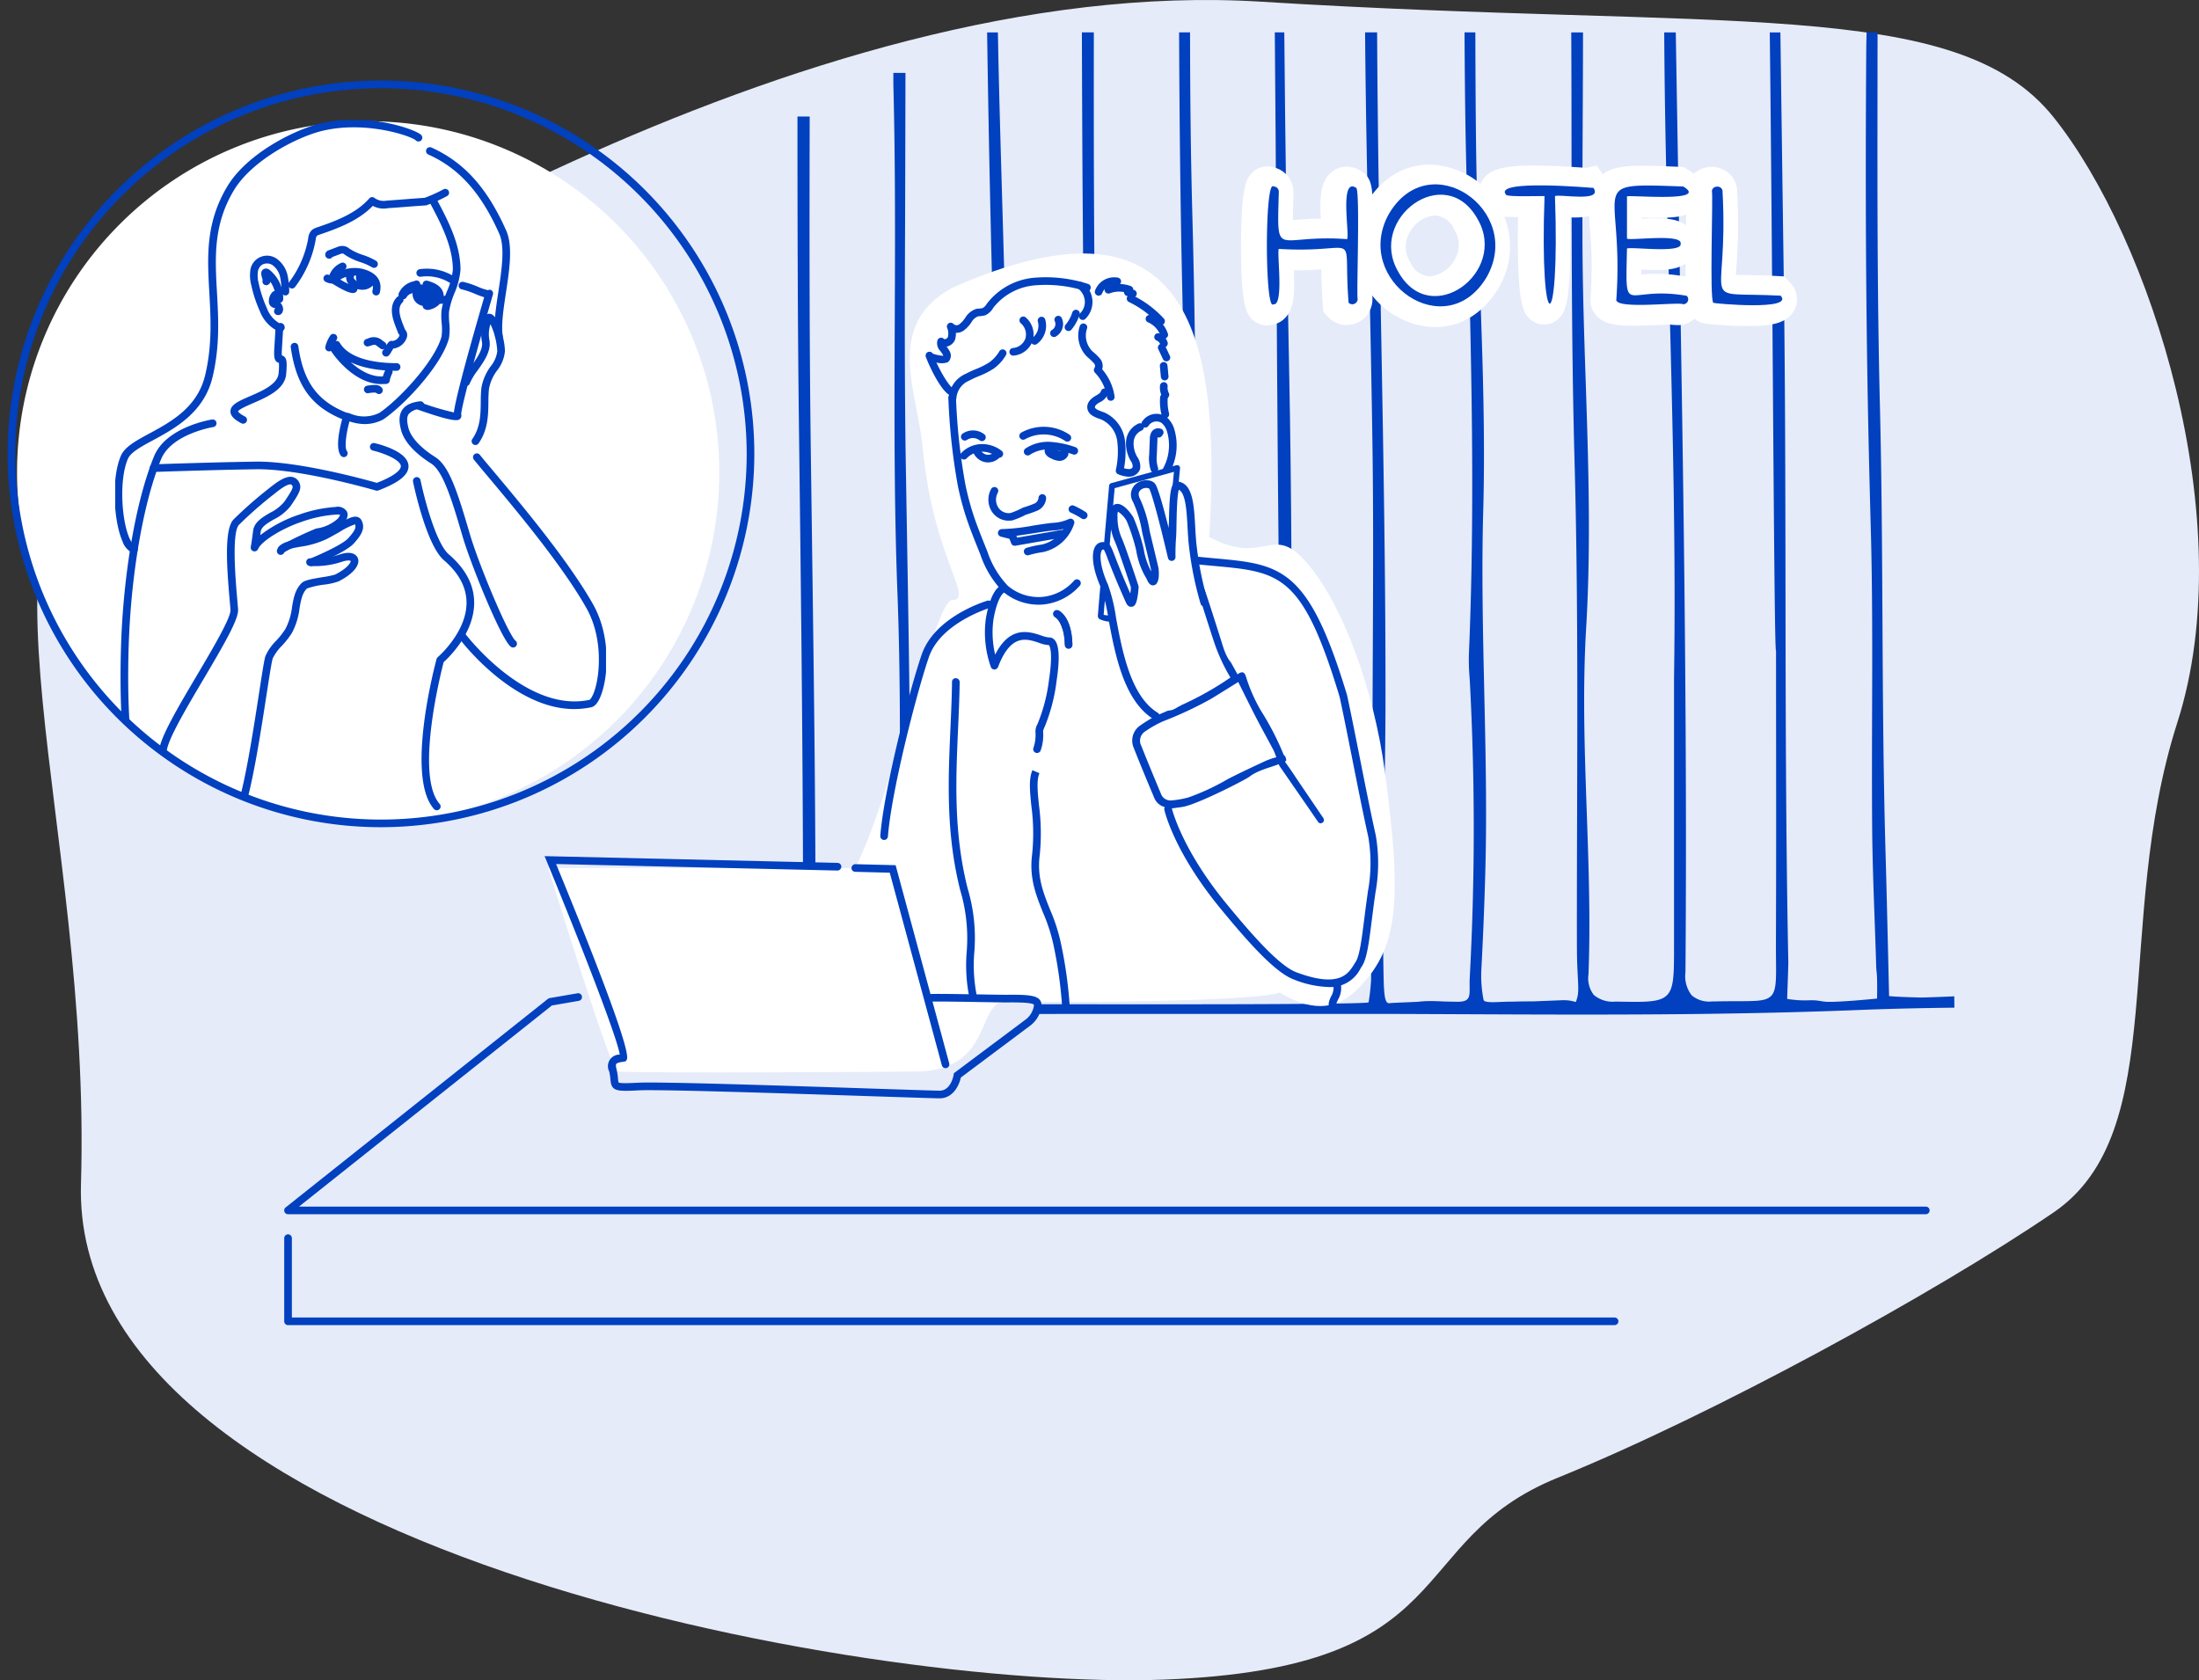 <svg id="icon1" xmlns="http://www.w3.org/2000/svg" xmlns:xlink="http://www.w3.org/1999/xlink" width="497.086" height="379.825" viewBox="0 0 497.086 379.825">
  <rect x="0" y="0" width="497.086" height="379.825" fill="#333333" stroke="none"/>
  <defs>
    <clipPath id="clip-path">
      <rect id="Rectangle_1162" data-name="Rectangle 1162" width="497.086" height="379.825" fill="none"/>
    </clipPath>
    <clipPath id="clip-path-2">
      <path id="Path_16198" data-name="Path 16198" d="M35.9,15.74A85.5,85.5,0,0,0,15.091,31.372V149.685a85.409,85.409,0,0,0,110.946,9.586V21.788a85.241,85.241,0,0,0-9.683-6.048Z" transform="translate(-15.091 -15.74)" fill="none"/>
    </clipPath>
  </defs>
  <g id="Group_10618" data-name="Group 10618">
    <g id="Group_10617" data-name="Group 10617" clip-path="url(#clip-path)">
      <path id="Path_16090" data-name="Path 16090" d="M460.633,26.454c21.92,27.373,42.632,91.24,28.02,136.86s-1.218,92.543-28.02,110.79-76.748,45.62-112.076,59.958-20.712,43.014-88.93,45.62S12.328,349.7,14.763,267.587s-28.018-151.2,7.31-173.356S176.787-6.133,281.553.385,438.7-.917,460.633,26.454" transform="translate(3.541 0)" fill="#e5ebf9"/>
      <path id="Path_16091" data-name="Path 16091" d="M158.334,155.916c.04-36.215.081-73.664-.918-110.5-.371-13.665-.5-27.455-.518-41.175h-2.473c.078,19.209.269,38.385.728,58.694.8,35.348.739,71.306.68,106.082-.024,14.055-.047,28.589-.014,42.881.01,4.488-.017,7.153-.715,8.778l1.493-.116c1.381-.107,2.762-.235,4.123-.4a11.918,11.918,0,0,1-2.306-7.128c-.123-19.041-.1-38.4-.079-57.12" transform="translate(112.113 3.08)" fill="#0140be"/>
      <path id="Path_16092" data-name="Path 16092" d="M170.849,163.825c-.045-27.459-.09-55.853-.661-83.785-.53-25.933-.863-50.889-1.086-75.8h-2.144c.143,15.991.247,31.777.345,48.558.2,32.949.409,67.026.9,100.536v14.41c0,15.574.01,31.672-.04,47.515.076-.048.155-.091.231-.142.782-.518,1.505.74.73,1.251-.3.2-.609.385-.92.564.017.331.033.671.04,1.011h.024c.894-.1,1.816-.209,2.746-.287.014-1.417.019-2.865.009-4.073-.136-16.589-.173-33.452-.19-49.761" transform="translate(121.212 3.08)" fill="#0140be"/>
      <path id="Path_16093" data-name="Path 16093" d="M144.786,77.9c-.406-24.509-.421-49.384-.394-73.657h-2.7c.083,29.306.25,59.112.791,88.544.357,19.433.59,39.565.711,61.551.029,5.188.092,10.465.154,15.569.188,15.695.383,31.922-.4,47.883-.009.2-.017.39-.024.583a8.18,8.18,0,0,1-.528,3.138q2.2-.184,4.4-.345a10.919,10.919,0,0,1-1.124-5.839c.148-46.8-.15-93.031-.884-137.428" transform="translate(102.871 3.08)" fill="#0140be"/>
      <path id="Path_16094" data-name="Path 16094" d="M132.993,210.7c.074-19.433.376-39.577.925-61.584.863-34.886-.173-70.352-1.165-104.649-.238-8.174-.485-16.627-.7-24.942-.136-5.221-.247-10.3-.335-15.279h-2.437c.378,25.79.937,51.72,1.85,82.584,1,33.969.173,68.522-.637,101.944l-.088,3.951c-.128,5.351.15,10.8.421,16.067.15,2.922.306,5.944.388,8.917a7.336,7.336,0,0,1-1.234,5.332c2.071-.059,4.154-.159,6.229-.29a11.94,11.94,0,0,1-3.169-8.181c-.05-1.294-.045-2.6-.04-3.859" transform="translate(93.857 3.08)" fill="#0140be"/>
      <path id="Path_16095" data-name="Path 16095" d="M335.481,222.414l-.471-.012c-4.7-.112-6.479-.3-6.479-.3s-.492-21.508-.7-28.86l-.126-4.5c-.482-17.295-.578-34.882-.673-51.892-.088-15.817-.173-32.171-.576-48.259-.609-24.6-.573-49.623-.539-73.823q0-5.23.012-10.529h-2.485c-.019.972-.04,1.938-.066,2.895-.369,50.4.268,82.158,1.013,108.975.392,14.112.345,28.479.3,42.358-.026,8.423-.053,17.131.017,25.693.057,6.788.305,13.691.547,20.367.129,3.592.264,7.3.368,10.958.012.414.06.863.112,1.332.173,1.622.081,5.836.081,5.836s-7.2.749-10.786.749c-1.9,0-2.265-.423-4.441-.359a24.144,24.144,0,0,1-5.1-.309s.278-7.657.266-8.242c-.563-28.274-.6-57.022-.64-84.824-.031-23.317-.066-47.427-.406-71.142-.255-18.026-.5-36.3-.746-54.272h-2.4c.292,24.9.509,52.362.69,77.594.248,33.462.447,60.065.69,62.114h.038v.173q0,9.794.012,19.587c.014,15.04.029,30.592-.036,45.886,0,1.6,0,3,.017,4.246.043,4.672.066,7.02-1.113,8.212s-3.367,1.174-7.777,1.187c-1.495,0-3.188.01-5.192.059h-.426a6.109,6.109,0,0,1-4.55-1.381,7.006,7.006,0,0,1-1.412-5.213c.451-58.166-.568-117.292-1.553-174.473-.2-12.467-.432-25.219-.637-37.991h-2.611c.036,6.1.1,12.344.212,18.865.23,13.665.592,27.557.942,40.994.737,28.229,1.5,57.417,1.062,86.14V210.7c0,6.386.009,9.583-1.6,11.2-1.257,1.257-3.481,1.5-7.146,1.5-1.16,0-2.46-.024-3.97-.052l-.483-.009a6.622,6.622,0,0,1-4.938-1.505,6.176,6.176,0,0,1-1.2-4.66c.466-12.189.031-24.575-.388-36.555-.48-13.668-.975-27.8-.14-41.738,1.117-18.608.5-37.546-.107-55.862-.345-10.3-.69-20.952-.725-31.429-.033-9.448.014-19.057.057-28.348.031-6.536.062-12.812.066-18.986h-2.656c.043,8.948.055,17.849.062,26.625.022,23.154.045,47.1.69,70.645.721,26.318.644,53.1.57,79-.028,9.269-.055,18.851-.047,28.277,0,1.134,0,2.178.014,3.14.035,6.051.623,8.725.024,10.651-.473,1.522.122.43-3.179.43l-6.775.273c-1.225,0-2.874,0-4.748.064h-.518c-2.351,0-5.59.43-5.912-.375a28.34,28.34,0,0,1-.518-6.647c.423-7.919.735-15.684.925-23.078.345-13.328.038-26.874-.257-39.974-.3-13.4-.613-27.254-.233-40.906.473-17.032-.147-34.382-.746-51.159-.369-10.356-.753-21.068-.873-31.6-.1-8.423-.143-16.9-.16-25.372h-2.446c.054,10.7.164,21.515.442,32.216l.211,7.984c.863,32.913,1.773,66.945.33,100.431a46.959,46.959,0,0,0,.148,5.05c.029.447.059.894.085,1.341a626.367,626.367,0,0,1-.04,66.708c-.173,3.706.7,5.4-2.729,5.4-.19,0-2.874-.05-3.074-.06-1.025-.05-2.03-.095-3.033-.095a23.285,23.285,0,0,0-2.71.143c-.668.079-5.975.23-6.529.333-1.286.242-1.339-2.416-1.438-8.062-.211-12.023,0-24.238.19-36.053.133-7.94.269-16.145.28-24.217.033-27.487-.471-55.425-.96-82.446-.407-22.531-.823-45.642-.932-68.678h-2.72c.128,16.822.5,34.347.891,52.508.29,13.558.59,27.576.784,41.453.211,15.125.14,30.505.071,45.38q-.034,6.853-.055,13.7c-.057,18.957-.183,38.231-.305,56.87l-.028,4.248a47.4,47.4,0,0,1-.566,5.107c-1.036.551-55.182.445-74.807.425a4.9,4.9,0,0,1-.4,2.2l75.183-.009q5.375,0,10.741.022l8.178.036c9.666.045,19.651.09,29.477.09,17.039,0,39.541-.117,62.481-1.036,7.344-.293,14.637-.447,21.563-.518,0-.863-.016-1.712-.022-2.568-3.279.143-6.878.287-7.8.264" transform="translate(98.497 3.074)" fill="#0140be"/>
      <path id="Path_16096" data-name="Path 16096" d="M120.525,210.752c.659-32.347.095-65.226-.449-97.02q-.137-8.034-.269-16.067c-.3-18.565-.224-37.454-.15-55.707.012-3,.045-16.04.079-32.409H117v2.643c.471,18.064.392,36.087.316,53.516-.088,20.179-.173,41.043.608,61.472.716,18.592.589,37.53.463,55.846-.057,8.5-.117,17.3-.091,25.944v.121a41.069,41.069,0,0,1-.411,8.285,51.186,51.186,0,0,1,5.085.863,11.208,11.208,0,0,1-2.446-7.48" transform="translate(84.945 6.933)" fill="#0140be"/>
      <path id="Path_16097" data-name="Path 16097" d="M107.72,110.415q-.135-9.807-.266-19.616c-.33-25.134-.309-50.641-.249-75.54h-2.762c0,22.94.04,46.307.326,69.366.545,43.825.994,83.324.953,122.938a39.6,39.6,0,0,1-.2,5.178c.331-.01.661-.028.992-.035q1.105-.023,2.214-.016a11.826,11.826,0,0,1-.221-2.515c.128-33.257-.345-67.067-.789-99.763" transform="translate(75.826 11.078)" fill="#0140be"/>
      <path id="Path_16098" data-name="Path 16098" d="M260.928,150.35c-2.416-18.192-9.521-38.291-18.166-47.81-7.432-8.183-9.148,1.381-21.542-5.254,2.951-47.536-5.577-79.588-58.106-56.33-15.451,8.5-7.872,23.208-6.64,36.336,2.3,24.533,11.77,34.244,6.64,34.244-3.887,0-13.309,43.348-21.9,60.583H71.8c1.453,4.574,14.153,45.824,15.663,45.984,4.293.456,65.467.086,68.153,0,17.02-.544,12.772-16.157,19.992-15.895,13.786.5,56.711,0,61.53-1.937,8.347,5.076,13.613,3.058,17.355-.549,9.749-9.4,10.284-20.325,6.435-49.364" transform="translate(52.127 24.104)" fill="#fff"/>
      <path id="Path_16099" data-name="Path 16099" d="M132.783,159.295a.858.858,0,0,1-.832-.639l-11.782-43.549-7.814-.2a.865.865,0,0,1-.841-.885.913.913,0,0,1,.884-.841l9.1.231,12.113,44.793a.859.859,0,0,1-.606,1.056.793.793,0,0,1-.226.031" transform="translate(80.96 82.171)" fill="#0140be"/>
      <path id="Path_16100" data-name="Path 16100" d="M160.627,166.877c-1.022,0-6.906-.2-15.052-.464-18.007-.594-48.162-1.586-52.94-1.339-5.116.262-6.2.226-6.429-2.449a10.911,10.911,0,0,0-.278-1.83,2.622,2.622,0,0,1,2.391-3.808c-.621-4.179-10.261-28.541-16.49-43.635l-.506-1.224,66.239,1.531a.863.863,0,0,1,.842.884.9.9,0,0,1-.884.842l-63.593-1.471c8.009,19.447,17.058,42.38,15.976,44.211l-.219.371-.518.112c-1.267.14-1.572.4-1.645.5-.173.247.019,1.011.081,1.263a12.726,12.726,0,0,1,.325,2.1,3.286,3.286,0,0,0,.121.808c.335.283,2.943.147,4.5.066,4.869-.247,33.885.706,53.087,1.339,7.824.259,14,.463,15,.463,2.548,0,3.131-3.452,3.155-3.6l.055-.345.28-.211L180.1,149.042a4.828,4.828,0,0,0,1.852-3.219.652.652,0,0,0-.04-.129c-.161-.211-1.174-.552-6.038-.494-.654.009-2.9-.029-5.566-.076-4.406-.074-11.071-.186-11.885-.09a.863.863,0,0,1-.2-1.714c.863-.1,5.78-.029,12.118.079,2.644.045,4.86.081,5.516.074,5.879-.078,7.745.254,7.817,2.434a6.578,6.578,0,0,1-2.527,4.508L165.42,162.177c-.388,1.805-1.781,4.7-4.793,4.7" transform="translate(51.78 81.405)" fill="#0140be"/>
      <path id="Path_16101" data-name="Path 16101" d="M168.42,57.75a4.871,4.871,0,0,1-4.232-2.51c-.5-.863-1.657-2.867-1.657-15.441s1.172-14.619,1.674-15.487a4.892,4.892,0,0,1,4.248-2.522,4.761,4.761,0,0,1,1.419.216,5.759,5.759,0,0,1,4.522,5.737c-.017.69-.035,1.313-.05,1.909-.043,1.583-.085,3.107-.083,4.28l.243-.021c1.49-.124,3.512-.3,6.065-.306-.242-4.634-.091-7.9,1.9-10.026a5.379,5.379,0,0,1,3.956-1.726,6.124,6.124,0,0,1,3.452,1.113c2.392,1.6,2.416,4.01,2.451,9.824.024,3.405-.038,7.594-.092,11.278-.04,2.693-.083,5.7-.059,6.873l.062.173v.8a5.812,5.812,0,0,1-5.825,5.737,5.667,5.667,0,0,1-4.12-1.748l-1.139-1.184-.128-1.638c-.276-3.531-.314-6.1-.345-7.981v-.047c-1.5.112-3.464.242-6.029.242h-.173c.221,5.661,0,8.689-1.956,10.731a5.218,5.218,0,0,1-2.9,1.564,4.731,4.731,0,0,1-1.186.15Z" transform="translate(117.998 15.82)" fill="#fff"/>
      <path id="Path_16102" data-name="Path 16102" d="M195.554,58.3a18.641,18.641,0,0,1-15.6-9.282,18.126,18.126,0,0,1-.095-18.375l.055-.1c3.39-5.794,8.535-8.986,14.488-8.986a18.642,18.642,0,0,1,15.608,9.276,18.106,18.106,0,0,1,.085,18.351l-.052.09c-3.39,5.82-8.537,9.025-14.5,9.025m.072-25.241a7.175,7.175,0,0,0-5.708,3.733,6.435,6.435,0,0,0,.036,6.754l.048.085a5.077,5.077,0,0,0,4.327,3.176,7.176,7.176,0,0,0,5.706-3.733,6.435,6.435,0,0,0-.036-6.754l-.047-.085a5.079,5.079,0,0,0-4.329-3.178" transform="translate(128.798 15.653)" fill="#fff"/>
      <path id="Path_16103" data-name="Path 16103" d="M208.444,57.623a4.75,4.75,0,0,1-3.452-1.474c-1.251-1.295-1.952-3.141-2.311-9.64-.2-3.576-.243-8.069-.142-13.176-1.208,0-2.163-.028-2.9-.074a5.935,5.935,0,0,1-5.012-2.477,5.179,5.179,0,0,1-.48-5.112c1.51-3.336,5.4-3.97,12.046-3.97,4.669,0,9.878.383,11.763.518l2.387-.545,1.762,2.589a5.581,5.581,0,0,1,.518,5.925c-1.714,3.24-5.746,3.24-7.265,3.24-.345,0-.68,0-1.018-.017.1,5.078.052,9.545-.145,13.1-.359,6.49-1.058,8.333-2.306,9.628a4.758,4.758,0,0,1-3.443,1.479" transform="translate(140.617 15.734)" fill="#fff"/>
      <path id="Path_16104" data-name="Path 16104" d="M218.342,57.867c-4.268,0-7.077-.419-8.775-2.565a5.093,5.093,0,0,1-1.07-3.813,102.231,102.231,0,0,0-.19-16.043c-.368-4.755-.632-8.192,1.869-10.893,2.427-2.622,6.1-2.839,9.971-2.839,2.035,0,4.488.088,7.594.2l1.743.062,1,.594c3.837,2.27,3.739,5.059,3.34,6.519-1.194,4.369-6.535,4.369-10.434,4.369-1.132,0-2.289-.026-3.354-.057v.266c1-.045,2.054-.083,3.077-.083,3.5,0,6.167.411,7.845,2.418A5.5,5.5,0,0,1,231,42.858c-1.85,2.244-5.043,2.416-7.891,2.416-1.053,0-2.135-.038-3.162-.083,0,.383-.01.749-.012,1.091.917-.083,2.007-.152,3.279-.152a38.184,38.184,0,0,1,6.547.587l1.42.245,1.025,1.015a5.7,5.7,0,0,1,1.25,6.234,5.634,5.634,0,0,1-5.218,3.518c-.123,0-.247,0-.373-.012l-1.189-.078-.047-.031c-.721.01-1.726.055-2.793.1-1.717.076-3.663.162-5.485.162" transform="translate(151.06 15.764)" fill="#fff"/>
      <path id="Path_16105" data-name="Path 16105" d="M234.75,57.834c-2.416,0-4.8-.138-6.386-.254-3.2-.235-4.417-.324-5.623-1.419-1.924-1.635-1.942-4.041-1.978-9.481-.024-3.4.038-7.574.091-11.257.04-2.722.085-5.763.06-6.93l-.036-.1-.021-.69a5.576,5.576,0,0,1,1.572-4.094,5.943,5.943,0,0,1,8.4-.022l.012.012a5.578,5.578,0,0,1,1.579,3.842,127.911,127.911,0,0,1-.173,17c-.041.608-.085,1.25-.116,1.823.69.022,1.474.035,2.218.045,1.8.028,4.039.062,6.859.211l1.85.1,1.263,1.355a5.373,5.373,0,0,1,1.194,5.915c-1.586,3.647-6.191,3.953-10.772,3.953" transform="translate(160.27 15.866)" fill="#fff"/>
      <path id="Path_16106" data-name="Path 16106" d="M186.118,24.785c.9.6.028,24.283.324,25.117a1.208,1.208,0,0,1-2.054.835c-1.369-17.45,3.326-11.007-15.783-12.168-.444.987,1.208,12.945-1.208,12.51-1.956,1.9-1.987-28.488.036-26.618a1.171,1.171,0,0,1,1.181,1.16v.019c-.4,15.867-.953,9.5,15.437,10.724.627-1.017-1.8-14.17,2.071-11.58" transform="translate(120.461 17.698)" fill="#0140be"/>
      <path id="Path_16107" data-name="Path 16107" d="M204.882,44.972c-9.188,15.777-30.493.891-22.205-14.108,9.188-15.707,30.5-.9,22.205,14.108m-2.111-12.945c-7.3-13.235-24.932-.159-17.985,11.827,7.3,13.235,24.93.159,17.985-11.827" transform="translate(131.261 17.531)" fill="#0140be"/>
      <path id="Path_16108" data-name="Path 16108" d="M217.113,24.838c2.284,3.354-7.7,1.35-8.689,1.864,1.144,32.48-3.509,32.378-2.358,0-.485-.057-8.556.242-8.689-.3-3.152-3.588,19.623-1.533,19.735-1.553" transform="translate(143.079 17.625)" fill="#0140be"/>
      <path id="Path_16109" data-name="Path 16109" d="M227.779,49.233a1.115,1.115,0,0,1-.818,1.9c-.906-.585-15.665,1.293-15.1-1.141,1.824-26.178-7.486-26.285,15.1-25.477,6.164,3.645-12.179,1.866-12.7,2.246v9.545c.982.485,12.545-1.208,12.13,1.139.433,2.27-11.219.635-12.13,1.1-.345,16.259-.747,8.219,13.518,10.684" transform="translate(153.518 17.641)" fill="#0140be"/>
      <path id="Path_16110" data-name="Path 16110" d="M239.782,49.1c3.21,3.452-15.068,1.762-15.21,1.617-.908-.668-.024-24.288-.324-25.156-.045-1.483,2.439-1.505,2.4,0,1.476,27.071-6.258,22.514,13.138,23.537" transform="translate(162.733 17.742)" fill="#0140be"/>
      <path id="Path_16111" data-name="Path 16111" d="M134.083,71.392a4.526,4.526,0,0,1-3.97-2.246,5.042,5.042,0,0,1-.052-4.91.863.863,0,1,1,1.514.83,3.3,3.3,0,0,0,.031,3.216,2.816,2.816,0,0,0,2.836,1.379,16.627,16.627,0,0,0,2.694-1.163.805.805,0,0,1,.164-.069,25.979,25.979,0,0,0,2.52-.891,1.547,1.547,0,0,0,.956-1.327.881.881,0,0,1,.915-.808.862.862,0,0,1,.808.917,3.279,3.279,0,0,1-2.025,2.815c-.844.349-1.717.659-2.6.923a17.5,17.5,0,0,1-3.064,1.282,5.31,5.31,0,0,1-.732.052" transform="translate(93.98 46.311)" fill="#0140be"/>
      <path id="Path_16112" data-name="Path 16112" d="M134.955,60.946a.863.863,0,0,1-.473-1.584,9.185,9.185,0,0,1,5.7-1.474,21.151,21.151,0,0,1,5.6,1.2.863.863,0,0,1-.587,1.624,19.436,19.436,0,0,0-5.138-1.1,7.449,7.449,0,0,0-4.62,1.2.851.851,0,0,1-.473.142" transform="translate(97.351 42.009)" fill="#0140be"/>
      <path id="Path_16113" data-name="Path 16113" d="M140.18,61.9a1.944,1.944,0,0,1-.2-.01,4.65,4.65,0,0,1-1.805-.6,2.508,2.508,0,0,1-1.146-.913A1.48,1.48,0,0,1,137,58.9a1.255,1.255,0,0,1,1.046-.649.877.877,0,0,1,.892.832c0,.026,0,.052,0,.076a.871.871,0,0,1,.254.112,2.128,2.128,0,0,0,1.847.214.862.862,0,0,1,1.079,1.163A2.12,2.12,0,0,1,140.18,61.9" transform="translate(99.327 42.284)" fill="#0140be"/>
      <path id="Path_16114" data-name="Path 16114" d="M126.609,61.653a.863.863,0,0,1-.627-1.457,6.481,6.481,0,0,1,4.46-2.028,7.133,7.133,0,0,1,4.7,1.529.862.862,0,0,1-1.072,1.351,5.331,5.331,0,0,0-3.559-1.156,4.764,4.764,0,0,0-3.279,1.491.856.856,0,0,1-.627.269" transform="translate(91.292 42.226)" fill="#0140be"/>
      <path id="Path_16115" data-name="Path 16115" d="M130.8,61.95a3.61,3.61,0,0,1-.637-.057,3.712,3.712,0,0,1-2.611-2,.863.863,0,1,1,1.552-.758,1.969,1.969,0,0,0,1.379,1.061,1.911,1.911,0,0,0,1.621-.476.863.863,0,1,1,1.17,1.269,3.668,3.668,0,0,1-2.473.961" transform="translate(92.54 42.58)" fill="#0140be"/>
      <path id="Path_16116" data-name="Path 16116" d="M144.364,59.255a.853.853,0,0,1-.478-.145,8.74,8.74,0,0,0-9.117-.385.863.863,0,0,1-.835-1.51,10.454,10.454,0,0,1,10.908.459.863.863,0,0,1-.478,1.581" transform="translate(96.913 40.582)" fill="#0140be"/>
      <path id="Path_16117" data-name="Path 16117" d="M130.594,58.79a.868.868,0,0,1-.528-.18,2.45,2.45,0,0,0-2.865-.093.862.862,0,0,1-.96-1.433,4.174,4.174,0,0,1,4.881.159.864.864,0,0,1-.528,1.547" transform="translate(91.373 40.928)" fill="#0140be"/>
      <path id="Path_16118" data-name="Path 16118" d="M145.53,39.361a.863.863,0,0,1-.306-1.671,7.692,7.692,0,0,1,5.33-.036.863.863,0,1,1-.587,1.622,5.931,5.931,0,0,0-4.132.029.86.86,0,0,1-.305.055" transform="translate(105.028 27.004)" fill="#0140be"/>
      <path id="Path_16119" data-name="Path 16119" d="M149.23,39.807a.929.929,0,0,1-.167-.016c-.4-.078-.815-.2-1.234-.323a.863.863,0,0,1,.49-1.655c.364.107.73.216,1.075.283a.863.863,0,0,1-.164,1.71" transform="translate(106.875 27.427)" fill="#0140be"/>
      <path id="Path_16120" data-name="Path 16120" d="M148.574,59.833a.864.864,0,0,1-.853-.74,10.206,10.206,0,0,0-2.732-5.616.862.862,0,0,1-.107-1.055A.854.854,0,0,0,144.8,51.4a13.27,13.27,0,0,0-1.512-1.453,6.728,6.728,0,0,1-1.728-6.983.863.863,0,1,1,1.635.552,4.977,4.977,0,0,0,1.241,5.145,14.423,14.423,0,0,1,1.662,1.6,2.577,2.577,0,0,1,.528,2.456,11.91,11.91,0,0,1,2.8,6.132.863.863,0,0,1-.732.977.752.752,0,0,1-.124.009" transform="translate(102.522 30.763)" fill="#0140be"/>
      <path id="Path_16121" data-name="Path 16121" d="M151.854,70.827h-.069a6.844,6.844,0,0,1-2.422-.564.861.861,0,0,1-.5-.977,19.288,19.288,0,0,0,.3-6.593,6.269,6.269,0,0,0-3.552-4.784l-.4-.145c-1.118-.4-2.651-.954-2.8-2.465-.079-.69.159-1.731,1.745-2.686.64-.371,1.225-.708,1.313-1.075a.863.863,0,0,1,1.678.407,3.651,3.651,0,0,1-2,2.09c-.706.423-1.049.8-1.018,1.08.045.438.948.763,1.672,1.024l.5.183a8.019,8.019,0,0,1,4.588,6.139,20.954,20.954,0,0,1-.181,6.454,5.159,5.159,0,0,0,1.146.186.866.866,0,0,0,.8-.447,2.055,2.055,0,0,0-.407-1.372,7.687,7.687,0,0,1-1.075-4.553,4.733,4.733,0,0,1,2.779-3.9.863.863,0,1,1,.7,1.576,3,3,0,0,0-1.764,2.466,5.93,5.93,0,0,0,.794,3.457,3.691,3.691,0,0,1,.668,2.677.8.8,0,0,1-.066.236,2.64,2.64,0,0,1-2.422,1.581" transform="translate(103.381 36.937)" fill="#0140be"/>
      <path id="Path_16122" data-name="Path 16122" d="M156.039,48.512a.862.862,0,0,1-.818-.585,5.187,5.187,0,0,0-2.857-3.1.863.863,0,0,1,.245-1.65,21.8,21.8,0,0,0-4.551-2.934.863.863,0,0,1,.749-1.555A23.433,23.433,0,0,1,155.963,44a.865.865,0,0,1,.11,1.017.874.874,0,0,1-.316.314,6.957,6.957,0,0,1,1.1,2.04.858.858,0,0,1-.818,1.137" transform="translate(107.135 28.026)" fill="#0140be"/>
      <path id="Path_16123" data-name="Path 16123" d="M153.347,46.812a.863.863,0,0,1-.827-.618,1.38,1.38,0,0,0-.8-.887.863.863,0,1,1,.658-1.595,3.1,3.1,0,0,1,1.8,1.992.861.861,0,0,1-.582,1.072.8.8,0,0,1-.245.036" transform="translate(109.761 31.688)" fill="#0140be"/>
      <path id="Path_16124" data-name="Path 16124" d="M153.572,49a.862.862,0,0,1-.78-.5l-1.06-2.254a.862.862,0,1,1,1.56-.735l1.06,2.254a.863.863,0,0,1-.412,1.15.874.874,0,0,1-.368.081" transform="translate(110.097 32.681)" fill="#0140be"/>
      <path id="Path_16125" data-name="Path 16125" d="M153,51.571a.864.864,0,0,1-.856-.763c-.048-.411-.085-.825-.119-1.239-.035-.4-.067-.794-.116-1.187a.863.863,0,0,1,1.716-.2c.048.407.085.822.119,1.236.033.4.069.8.114,1.187a.865.865,0,0,1-.758.958,1,1,0,0,1-.1.005" transform="translate(110.282 34.425)" fill="#0140be"/>
      <path id="Path_16126" data-name="Path 16126" d="M153.157,53.766a.86.86,0,0,1-.77-.473,4.4,4.4,0,0,1-.451-2.47.863.863,0,0,1,1.716.186,2.7,2.7,0,0,0,.274,1.5.863.863,0,0,1-.77,1.253" transform="translate(110.287 36.338)" fill="#0140be"/>
      <path id="Path_16127" data-name="Path 16127" d="M153.131,57.1a.862.862,0,0,1-.837-.656,12.924,12.924,0,0,1-.34-4.091.9.9,0,0,1,.927-.794.863.863,0,0,1,.8.925,11.163,11.163,0,0,0,.29,3.545.861.861,0,0,1-.628,1.044.883.883,0,0,1-.207.026" transform="translate(110.291 37.428)" fill="#0140be"/>
      <path id="Path_16128" data-name="Path 16128" d="M150.772,72.326a.863.863,0,0,1-.438-1.607,10.917,10.917,0,0,0,4.96-12.412,3.993,3.993,0,0,0-1.257-2.052,2.177,2.177,0,0,0-1.593-.287,2.128,2.128,0,0,0-1.355.923.863.863,0,1,1-1.443-.946A3.865,3.865,0,0,1,155,54.832c.033.021.136.093.166.119a5.665,5.665,0,0,1,1.793,2.908,12.634,12.634,0,0,1-5.749,14.348.86.86,0,0,1-.438.119" transform="translate(108.541 39.348)" fill="#0140be"/>
      <path id="Path_16129" data-name="Path 16129" d="M151.7,66.138a.864.864,0,0,1-.823-.6,8.573,8.573,0,0,1-.349-3.506l.14-3.447a3.372,3.372,0,0,1,.34-1.565,1.781,1.781,0,0,1,2.239-.791.862.862,0,0,1,.326,1.346c-.054.066-.119.157-.183.249a.866.866,0,0,1-.954.324,1.533,1.533,0,0,0-.041.438l-.145,3.571a7,7,0,0,0,.274,2.862.864.864,0,0,1-.564,1.082.843.843,0,0,1-.259.04" transform="translate(109.247 40.72)" fill="#0140be"/>
      <path id="Path_16130" data-name="Path 16130" d="M152.682,87.195a.872.872,0,0,1-.228-.031.861.861,0,0,1-.6-1.06c.875-3.21.033-6.585-.858-10.159-.915-3.657-1.859-7.441-.822-11.1a.864.864,0,0,1,1.662.469c-.913,3.221-.064,6.619.834,10.216.906,3.632,1.845,7.387.847,11.033a.862.862,0,0,1-.832.635" transform="translate(108.695 46.617)" fill="#050605"/>
      <path id="Path_16131" data-name="Path 16131" d="M155.228,79.016a.891.891,0,0,1-.211-.026,5.5,5.5,0,0,1-3.509-2.751.863.863,0,1,1,1.524-.809,3.762,3.762,0,0,0,2.406,1.887.863.863,0,0,1-.211,1.7" transform="translate(109.922 54.428)" fill="#050605"/>
      <path id="Path_16132" data-name="Path 16132" d="M182.767,116.411a1.254,1.254,0,0,1-.285-.354,62.561,62.561,0,0,0-5.045-9.776A36.972,36.972,0,0,1,174,98.514c-.333-1.129-.882-1.294-1.912-.544l-1.464-2.646A7.363,7.363,0,0,1,169.8,94.1a13.543,13.543,0,0,1-.894-2.107c-.081-.243-2.793-8.951-4.213-13.069a6.863,6.863,0,0,1-.941-3.1c-.494-.216-.979-.449-1.483-.64-.159-.06-.319-.112-.48-.157.09.288.173.576.273.863,1.5,4.679,2.945,9.377,4.488,14.044a40.738,40.738,0,0,0,3.934,8.759,71.508,71.508,0,0,1-11.091,6.243,1.458,1.458,0,0,1-.361.2l.054-.022c-.387.173-.73.411-1.1.606a3.389,3.389,0,0,1-1.643.445v.016c-.072.047-2.6,1.112-2.736,1.193a33.161,33.161,0,0,0-3.509,2.152,4.128,4.128,0,0,0-1.471,5.064c1.495,3.8,3.06,7.555,4.643,11.312a3.476,3.476,0,0,0,2.365,2.071,1.354,1.354,0,0,1,.754.431l.278-.043c1.015-.162,2.037-.264,3.05-.435,3.371-.566,14.238-6.172,15.066-6.819,1.883-1.476,4.914-2.126,6.9-2.934l.314.319c.257-.209.5-.43.739-.663l.107-.119c.076-.085.152-.171.226-.259.107-.126-.1-.832-.3-1.056m-4.075,1.024c-2.934,1.369-5.868,2.724-8.749,4.2a51.717,51.717,0,0,1-8.858,4.142,20.427,20.427,0,0,1-3.959.713,2.282,2.282,0,0,1-2.361-1.531c-1.495-3.588-2.989-7.177-4.425-10.789a2.5,2.5,0,0,1,.98-3.354,23.216,23.216,0,0,1,4.015-2.244,86.054,86.054,0,0,0,10.7-5.005c2.121-1.286,4.218-2.611,6.214-3.849,1.37,2.743,2.689,5.452,4.073,8.129,1.251,2.416,2.589,4.8,3.859,7.208.261.5.426,1.036.682,1.672a19.075,19.075,0,0,0-2.161.715" transform="translate(107.655 54.468)" fill="#0140be"/>
      <path id="Path_16133" data-name="Path 16133" d="M168.328,99.4a3.927,3.927,0,0,0-.656.2,3.141,3.141,0,0,0-.407.245c-.038.036-.076.074-.111.114l.2.29a1.207,1.207,0,0,1,.5.715l6.362,9.2c.787,1.141,1.564,2.29,2.356,3.43a.689.689,0,0,0,.939.266.6.6,0,0,0,.078-.05.711.711,0,0,0,.23-.979l-.031-.047a4.52,4.52,0,0,0-.266-.4c-2.2-3.257-4.425-6.5-6.611-9.774q-1.1-1.641-2.275-3.216h-.3" transform="translate(121.354 72.159)" fill="#0140be"/>
      <path id="Path_16134" data-name="Path 16134" d="M138.409,80.4s2.549,1.139,2.667,7.039" transform="translate(100.485 58.368)" fill="#4e4e4e"/>
      <path id="Path_16135" data-name="Path 16135" d="M140.37,87.782c-.1-5.157-2.156-6.265-2.178-6.277l.725-1.565c.312.14,3.055,1.543,3.179,7.808Z" transform="translate(100.327 58.036)" fill="#707070"/>
      <path id="Path_16136" data-name="Path 16136" d="M141.434,88.66a.864.864,0,0,1-.863-.846c-.1-5.157-2.156-6.267-2.178-6.277A.872.872,0,0,1,138,80.39a.851.851,0,0,1,1.118-.421c.312.14,3.055,1.545,3.179,7.81a.863.863,0,0,1-.846.88Z" transform="translate(100.127 58.004)" fill="#0140be"/>
      <path id="Path_16137" data-name="Path 16137" d="M189.593,170.213a22.932,22.932,0,0,1-7.864-1.716c-4.274-1.6-10.468-8.64-16.528-16.014-10.479-12.748-12.614-21.934-12.7-22.319a.863.863,0,0,1,1.685-.376c.021.09,2.159,9.2,12.351,21.6,5.62,6.844,11.894,14.034,15.8,15.493,9.709,3.632,11.73.359,13.066-1.809.117-.188.228-.368.337-.532.894-1.358,1.367-5.085,1.962-9.8.236-1.868.5-3.923.818-6.131a35.309,35.309,0,0,0,.079-12.351c-1.139-5.1-2.384-11.376-3.587-17.443-.987-4.973-1.962-9.89-2.872-14.129-8.406-27.832-13.447-28.293-28.415-29.661-1.388-.126-2.858-.261-4.417-.425a.863.863,0,0,1-.766-.949.848.848,0,0,1,.949-.768c1.55.164,3.01.3,4.391.425,14.97,1.367,21.168,1.935,29.927,30.947.929,4.317,1.907,9.243,2.894,14.224,1.2,6.058,2.444,12.322,3.588,17.446a37.048,37.048,0,0,1-.069,12.966c-.314,2.163-.575,4.208-.81,6.067-.673,5.323-1.118,8.841-2.233,10.535-.1.15-.2.314-.309.487a7.615,7.615,0,0,1-7.275,4.236" transform="translate(110.701 52.907)" fill="#0140be"/>
      <path id="Path_16138" data-name="Path 16138" d="M146.7,65.347l14.738-4.053-2.912,30.542a14.127,14.127,0,0,1-6.478,2.96c-4.533,1.036-7.895.494-7.895-.024S146.7,65.348,146.7,65.348" transform="translate(104.66 44.499)" fill="#fff"/>
      <path id="Path_16139" data-name="Path 16139" d="M147.418,96.3a6.267,6.267,0,0,1-3.295-.6.833.833,0,0,1-.34-.658c0-.52,2.125-24.649,2.549-29.48a.652.652,0,0,1,.473-.57l14.738-4.053a.649.649,0,0,1,.589.129.643.643,0,0,1,.228.558l-2.913,30.542a.632.632,0,0,1-.235.44,14.773,14.773,0,0,1-6.775,3.095,23.011,23.011,0,0,1-5.019.6m-2.32-1.54a16.161,16.161,0,0,0,7.084-.326,13.575,13.575,0,0,0,6-2.663l2.8-29.335-13.4,3.685c-.827,9.4-2.3,26.171-2.484,28.64" transform="translate(104.387 44.226)" fill="#0140be"/>
      <path id="Path_16140" data-name="Path 16140" d="M167.94,90.188a74.933,74.933,0,0,1-2.53-12.35c-.751-5.573.045-13.627-3.452-14.129-1.332-.192-1.036,9.148-1.248,11.785-.185,2.263-.129,4.408-.129,4.408s-3.452-14.9-4.441-16.052-5.093-.071-3.538,3.174a26.944,26.944,0,0,1,2.147,7.077c.107.6,1.923,7.981,2.006,8.506.145.923.029,4.488-1.036,1.89a17.114,17.114,0,0,1-2.3-6.233,43.7,43.7,0,0,0-2.22-6.876c-1.358-2.244-3.882-4.362-3.725-.59s.621,3.88,1.849,7.27,2.924,8.585,2.924,8.585-.345,5.1-1.2,3.2c-5.556-12.427-4.488-12.514-6.019-12.491-1.878.026-1.949,4.013.373,9.124s2.465,23.777,11.573,29.328" transform="translate(104.278 46.033)" fill="#fff"/>
      <path id="Path_16141" data-name="Path 16141" d="M157.33,117.046a.852.852,0,0,1-.449-.128c-6.778-4.13-8.766-14.821-10.22-22.628a38.141,38.141,0,0,0-1.691-7.078c-1.833-4.039-2.342-7.717-1.295-9.37a2,2,0,0,1,1.7-.973c1.476.033,1.7.506,2.674,3.05.625,1.628,1.631,4.251,3.538,8.582.059-.428.11-.9.145-1.374-.293-.9-1.774-5.392-2.862-8.4-.288-.792-.532-1.4-.74-1.924a13.229,13.229,0,0,1-1.16-5.6c-.067-1.653.356-2.63,1.258-2.9,1.857-.547,3.847,2.643,4.068,3.01a43.923,43.923,0,0,1,2.321,7.128A16.321,16.321,0,0,0,156.3,83.5a3.7,3.7,0,0,0-.036-.4c-.043-.268-.6-2.579-1.046-4.436-.559-2.328-.9-3.763-.956-4.053a26.038,26.038,0,0,0-2.08-6.866,3.11,3.11,0,0,1,.958-4.218c1.208-.791,3.114-.932,4.018.117.668.777,2,5.647,3.131,10.189.007-.352.014-.727.021-1.118.109-5.87.3-8.451,1.217-9.229a1.143,1.143,0,0,1,.92-.273c3.274.471,3.535,5.2,3.813,10.2.086,1.591.178,3.236.369,4.671a74.169,74.169,0,0,0,2.5,12.222.863.863,0,1,1-1.655.487,75.5,75.5,0,0,1-2.56-12.493c-.2-1.486-.3-3.167-.385-4.791-.2-3.63-.426-7.708-1.968-8.471-.411,1.288-.488,5.563-.53,7.714-.022,1.324-.045,2.479-.1,3.174-.178,2.189-.128,4.3-.128,4.317a.863.863,0,0,1-.754.879.875.875,0,0,1-.949-.661c-1.635-7.063-3.678-14.866-4.267-15.7a1.831,1.831,0,0,0-1.75.216c-.666.437-.78,1.122-.34,2.038a27.831,27.831,0,0,1,2.22,7.315c.043.242.514,2.2.932,3.935.637,2.651,1.027,4.282,1.074,4.57.005.035.463,3.381-.97,3.782-1.02.285-1.526-.961-1.717-1.431a17.462,17.462,0,0,1-2.358-6.424,42.951,42.951,0,0,0-2.164-6.68,5.852,5.852,0,0,0-1.975-2.094,3.26,3.26,0,0,0-.09,1.136,11.527,11.527,0,0,0,1.036,5.033c.214.535.466,1.163.761,1.98,1.219,3.362,2.917,8.558,2.934,8.609a.907.907,0,0,1,.04.326c-.285,4.2-1.025,4.329-1.519,4.417-.316.057-.911.012-1.329-.917-2.327-5.2-3.488-8.23-4.182-10.038a14.134,14.134,0,0,0-.837-1.983c.028.074-.266-.093-.463.212-.473.747-.511,3.507,1.408,7.731a38.592,38.592,0,0,1,1.816,7.475c1.393,7.489,3.3,17.743,9.419,21.473a.863.863,0,0,1-.447,1.6" transform="translate(103.918 45.668)" fill="#0140be"/>
      <path id="Path_16142" data-name="Path 16142" d="M175.294,135.313a.864.864,0,0,1-.551-.2c-1.241-1.029-.621-2.347-.167-3.31a3.631,3.631,0,0,0,.532-2.12.863.863,0,1,1,1.695-.324,5.051,5.051,0,0,1-.666,3.179c-.461.982-.447,1.117-.292,1.246a.863.863,0,0,1-.551,1.528" transform="translate(126.334 93.407)" fill="#0140be"/>
      <path id="Path_16143" data-name="Path 16143" d="M137.42,76.214a.863.863,0,0,1-.243-1.691,24.77,24.77,0,0,1,3.436-.744,7.552,7.552,0,0,0,2.779-1.253l-8.747,1.521a.855.855,0,0,1-.953-.542l-.39-1.017-1.954-.5a.864.864,0,0,1-.64-.96.876.876,0,0,1,.889-.739,46.427,46.427,0,0,0,7.1-.8c1.89-.3,3.673-.578,4.826-.639a9.98,9.98,0,0,0,3.231-.846.863.863,0,0,1,1.177,1.046,9.534,9.534,0,0,1-7.006,6.426,23.174,23.174,0,0,0-3.26.7.908.908,0,0,1-.242.035m-2.537-4.42.166.432,10.082-1.754a1.077,1.077,0,0,1,.235-.009c.045-.066.086-.133.126-.2a11.514,11.514,0,0,1-1.854.311c-1.093.057-2.831.331-4.674.621-1.384.217-2.794.44-4.08.6" transform="translate(94.888 49.318)" fill="#0140be"/>
      <path id="Path_16144" data-name="Path 16144" d="M143.365,69.3a.852.852,0,0,1-.469-.14,18.1,18.1,0,0,0-2.415-1.317.862.862,0,1,1,.7-1.574,19.409,19.409,0,0,1,2.649,1.445.863.863,0,0,1-.469,1.586" transform="translate(101.618 48.058)" fill="#0140be"/>
      <path id="Path_16145" data-name="Path 16145" d="M408.3,180.041H38.087a.864.864,0,0,1-.539-1.54l59.29-47.147a.86.86,0,0,1,.39-.174l6.271-1.08a.863.863,0,1,1,.293,1.7l-6.053,1.044L40.557,178.315H408.3a.863.863,0,0,1,0,1.726" transform="translate(27.025 94.443)" fill="#0140be"/>
      <path id="Path_16146" data-name="Path 16146" d="M337.95,182.187H38.088a.862.862,0,0,1-.863-.863v-18.8a.863.863,0,1,1,1.726,0v17.937h299a.863.863,0,0,1,0,1.726" transform="translate(27.025 117.366)" fill="#0140be"/>
      <path id="Path_16147" data-name="Path 16147" d="M144.593,99.25a12.459,12.459,0,0,1-8.138-3.031,22.264,22.264,0,0,1-5.036-8.352l-.513-1.274c-1-2.5-2.038-5.078-2.874-7.712-.6-1.905-1.136-3.934-1.626-6.2a138.482,138.482,0,0,1-2.2-20.206.867.867,0,0,1,.834-.892.835.835,0,0,1,.892.834A136.431,136.431,0,0,0,128.1,72.34c.475,2.189.994,4.167,1.579,6.02.816,2.572,1.842,5.123,2.831,7.589l.533,1.327a20.53,20.53,0,0,0,4.607,7.7,10.7,10.7,0,0,0,7.748,2.52,10.911,10.911,0,0,0,7.227-3.687.863.863,0,0,1,1.3,1.137,12.641,12.641,0,0,1-8.378,4.27c-.318.024-.633.036-.949.036" transform="translate(90.173 37.442)" fill="#0140be"/>
      <path id="Path_16148" data-name="Path 16148" d="M125.124,57.561c-.024,0-.045,0-.067,0a.863.863,0,0,1-.794-.929,6.343,6.343,0,0,1,3.818-5.352,24.668,24.668,0,0,1,2.311-1.074,17.189,17.189,0,0,0,2.993-1.5,8.132,8.132,0,0,0,2.3-2.511.863.863,0,1,1,1.486.877,9.879,9.879,0,0,1-2.8,3.052,18.774,18.774,0,0,1-3.307,1.672,23.633,23.633,0,0,0-2.223,1.032,4.672,4.672,0,0,0-2.858,3.939.86.86,0,0,1-.858.8" transform="translate(90.213 33.229)" fill="#0140be"/>
      <path id="Path_16149" data-name="Path 16149" d="M127.231,63.17a.862.862,0,0,1-.349-.074c-2.2-.97-4.871-6.826-5.515-8.551a.99.99,0,0,1-.1-.789.864.864,0,0,1,.82-.611h.005a.865.865,0,0,1,.746.428,9.054,9.054,0,0,0,2.372.5.443.443,0,0,0-.045-.166,5.557,5.557,0,0,0-.753-1.082,2.488,2.488,0,0,1-.52-2.2.864.864,0,0,1,1.465-.381.311.311,0,0,0,.283.055.883.883,0,0,0,.613-.447,3.284,3.284,0,0,0-.15-2.073.863.863,0,0,1,1.417-.93.993.993,0,0,0,1.27.133,5.5,5.5,0,0,0,1.439-1.59,4.62,4.62,0,0,1,2.434-1.926.9.9,0,0,1,.242-.043,7.66,7.66,0,0,0,1.217-.15,2.615,2.615,0,0,0,.963-1A15.111,15.111,0,0,1,145.8,36.419a31.161,31.161,0,0,1,12.155,1.4.863.863,0,0,1-.53,1.643,29.312,29.312,0,0,0-11.485-1.322,13.349,13.349,0,0,0-9.414,5.068,4.133,4.133,0,0,1-1.679,1.638.953.953,0,0,1-.224.085,9.349,9.349,0,0,1-1.509.207,2.885,2.885,0,0,0-1.412,1.156,7.2,7.2,0,0,1-1.914,2.1,2.83,2.83,0,0,1-1.712.476,4.954,4.954,0,0,1-.2,1.564,2.6,2.6,0,0,1-1.907,1.56,7.271,7.271,0,0,1,.716,1.093,1.979,1.979,0,0,1-.423,2.43,4.227,4.227,0,0,1-2.6.062c1.1,2.37,2.924,5.5,3.916,5.941a.863.863,0,0,1-.349,1.652" transform="translate(88.01 26.363)" fill="#0140be"/>
      <path id="Path_16150" data-name="Path 16150" d="M133.069,50.3A.863.863,0,0,1,133,48.576a3.282,3.282,0,0,0,2.827-2.2,3.352,3.352,0,0,0-1.06-3.405.863.863,0,0,1,1.127-1.308,5.1,5.1,0,0,1,1.579,5.228,5.02,5.02,0,0,1-4.329,3.4.534.534,0,0,1-.074,0" transform="translate(95.983 30.096)" fill="#0140be"/>
      <path id="Path_16151" data-name="Path 16151" d="M135.871,47.809a.863.863,0,0,1-.513-1.557,3.4,3.4,0,0,0,1.236-3.666.864.864,0,0,1,1.659-.483,5.126,5.126,0,0,1-1.869,5.537.857.857,0,0,1-.513.169" transform="translate(98.016 30.115)" fill="#0140be"/>
      <path id="Path_16152" data-name="Path 16152" d="M138.4,46.162a.862.862,0,0,1-.437-1.607,1.532,1.532,0,0,0,.616-1.976.865.865,0,0,1,1.569-.727,3.254,3.254,0,0,1-1.312,4.191.853.853,0,0,1-.437.119" transform="translate(99.854 30.022)" fill="#0140be"/>
      <path id="Path_16153" data-name="Path 16153" d="M140.3,45.362a.863.863,0,0,1-.663-1.415,8.262,8.262,0,0,0,1.522-2.765.863.863,0,1,1,1.641.532,9.958,9.958,0,0,1-1.838,3.338.859.859,0,0,1-.663.311" transform="translate(101.234 29.464)" fill="#0140be"/>
      <path id="Path_16154" data-name="Path 16154" d="M142.352,45.52a.863.863,0,0,1-.606-1.477,3.642,3.642,0,0,0,1.084-2.827,3.941,3.941,0,0,0-1.465-2.751.863.863,0,0,1,1.075-1.35,5.673,5.673,0,0,1,2.111,3.98,5.371,5.371,0,0,1-1.593,4.177.862.862,0,0,1-.606.249" transform="translate(102.395 26.808)" fill="#0140be"/>
      <path id="Path_16155" data-name="Path 16155" d="M144.246,40.47a.851.851,0,0,1-.3-.055.862.862,0,0,1-.5-1.112,4.6,4.6,0,0,1,5.178-2.9.864.864,0,0,1,.687,1.01.876.876,0,0,1-1.01.685,2.872,2.872,0,0,0-3.24,1.817.864.864,0,0,1-.808.559" transform="translate(104.096 26.365)" fill="#0140be"/>
      <path id="Path_16156" data-name="Path 16156" d="M129.82,161.966a.862.862,0,0,1-.842-.675,36.764,36.764,0,0,1-.668-10.573,37.8,37.8,0,0,0-1.457-13.956c-3.257-12.935-2.727-24.968-2.213-36.607.154-3.44.311-7,.359-10.47a.8.8,0,0,1,.875-.851.863.863,0,0,1,.851.875c-.048,3.5-.207,7.068-.361,10.522-.507,11.514-1.034,23.418,2.154,36.08a39.164,39.164,0,0,1,1.515,14.485,34.9,34.9,0,0,0,.628,10.12.863.863,0,0,1-.654,1.03.9.9,0,0,1-.188.021" transform="translate(90.209 64.488)" fill="#0140be"/>
      <path id="Path_16157" data-name="Path 16157" d="M140.772,114.567a.851.851,0,0,1-.281-.047.865.865,0,0,1-.533-1.1,8.826,8.826,0,0,0,.475-3.342,3.474,3.474,0,0,1,.461-2.088,38.16,38.16,0,0,0,2.591-10.006c.946-6.258.154-7.6-.029-7.81h-.01a7.614,7.614,0,0,1-2.263-.528c-2.82-.939-6.338-2.106-9.227,5.494a.943.943,0,0,1-.818.558.861.861,0,0,1-.8-.575,23.323,23.323,0,0,1-1.12-11.019c1.089-6.2,2.951-7.239,3.5-7.41a.863.863,0,0,1,.573,1.626c-.107.066-1.474.979-2.366,6.053a21.662,21.662,0,0,0,.385,7.953c3.381-6.659,7.729-5.214,10.423-4.318a7.657,7.657,0,0,0,1.657.438,1.509,1.509,0,0,1,1.186.4c1.21,1.07,1.414,4.142.62,9.391a39.825,39.825,0,0,1-2.7,10.415,4.179,4.179,0,0,0-.366,1.055.891.891,0,0,1,.031.188,10.546,10.546,0,0,1-.563,4.084.862.862,0,0,1-.816.582m2.9-24.423h0" transform="translate(93.648 55.654)" fill="#0140be"/>
      <path id="Path_16158" data-name="Path 16158" d="M116.159,132.774c-.022,0-.045,0-.067,0a.865.865,0,0,1-.8-.927c.785-10.339,6.624-33.1,9.365-41.011,2.962-8.545,14.348-12,14.833-12.146a.863.863,0,0,1,.49,1.655c-.112.031-11.024,3.354-13.692,11.055-2.715,7.841-8.5,30.367-9.274,40.578a.863.863,0,0,1-.86.8" transform="translate(83.703 57.101)" fill="#0140be"/>
      <path id="Path_16159" data-name="Path 16159" d="M142.153,154.151a96.641,96.641,0,0,0-1.828-13.24,38.838,38.838,0,0,0-2.5-7.9c-1.605-4.016-3.119-7.81-2.439-13.114a46.639,46.639,0,0,0-.178-10.979c-.34-3.378-.608-6.044.24-8.041l1.588.675c-.675,1.59-.413,4.186-.109,7.192a48.786,48.786,0,0,1,.171,11.373c-.625,4.86.811,8.452,2.33,12.255a40.364,40.364,0,0,1,2.587,8.217,98.513,98.513,0,0,1,1.855,13.451Z" transform="translate(97.928 73.234)" fill="#0140be"/>
      <path id="Path_16160" data-name="Path 16160" d="M81.6,15.879a79.37,79.37,0,1,1-79.37,79.37A79.37,79.37,0,0,1,81.6,15.879" transform="translate(1.622 11.528)" fill="#fff"/>
      <path id="Path_16161" data-name="Path 16161" d="M85.393,179.335a84.393,84.393,0,1,1,84.395-84.393,84.488,84.488,0,0,1-84.395,84.393m0-167.06a82.667,82.667,0,1,0,82.669,82.667A82.761,82.761,0,0,0,85.393,12.275" transform="translate(0.726 7.659)" fill="#0140be"/>
    </g>
  </g>
  <g id="Group_10620" data-name="Group 10620" transform="translate(26.047 27.167)">
    <g id="Group_10619" data-name="Group 10619" clip-path="url(#clip-path-2)">
      <path id="Path_16162" data-name="Path 16162" d="M39.566,50.631a1.28,1.28,0,0,1-.539-.119,8.206,8.206,0,0,1-4.044-4.465,29.4,29.4,0,0,1-1.935-5.837,8.418,8.418,0,0,1-.266-3.074,3.811,3.811,0,0,1,6.131-2.877,6.334,6.334,0,0,1,2.277,3.469,17.9,17.9,0,0,1,.418,3.873.864.864,0,0,1-.863.86h0a.862.862,0,0,1-.861-.865,16.125,16.125,0,0,0-.371-3.474,4.573,4.573,0,0,0-1.633-2.482,2.238,2.238,0,0,0-2.444-.095,2.29,2.29,0,0,0-.93,1.724,6.936,6.936,0,0,0,.217,2.525,28.4,28.4,0,0,0,1.855,5.594,6.539,6.539,0,0,0,2.762,3.331,1.047,1.047,0,0,1,.866.157,1.069,1.069,0,0,1,.326,1.141.989.989,0,0,1-.561.542,1.132,1.132,0,0,1-.4.072" transform="translate(-2.276 -2.841)" fill="#0140be"/>
      <path id="Path_16163" data-name="Path 16163" d="M38.32,42.932H38.3a.863.863,0,0,1-.847-.879,6.586,6.586,0,0,0-1.182-3.9.985.985,0,0,1-.136.34,1.023,1.023,0,0,1-.646.428.856.856,0,0,1-.992-.709.84.84,0,0,1,.043-.44c-.028-.107-.069-.233-.105-.362-.209-.725-.447-1.548.193-2.031a1.209,1.209,0,0,1,1.465.088,8.325,8.325,0,0,1,3.086,6.616.863.863,0,0,1-.863.847" transform="translate(-1.206 -1.627)" fill="#0140be"/>
      <path id="Path_16164" data-name="Path 16164" d="M54.8,76.989a11.552,11.552,0,0,1-3.739-.711,5.907,5.907,0,0,0-.728-.211,1.256,1.256,0,0,1-.311-.062c-7.253-2.9-10.713-7.662-11.942-16.428a.864.864,0,0,1,1.71-.24c1.122,8.012,4.241,12.372,10.75,15.016a5.907,5.907,0,0,1,1.06.287,7.832,7.832,0,0,0,6.54-.2c4.6-3.141,12.591-11.818,14.031-17.257a12.154,12.154,0,0,0,.024-3,17.261,17.261,0,0,1-.048-2.781,19.749,19.749,0,0,1,1.31-4.57,15.862,15.862,0,0,0,1.276-4.774c-.057-5.04-2.309-9.674-5.026-14.778a.863.863,0,0,1,1.524-.811C74.055,31.768,76.4,36.6,76.459,42.047a16.892,16.892,0,0,1-1.384,5.382,18.745,18.745,0,0,0-1.21,4.123,15.782,15.782,0,0,0,.052,2.5,13.649,13.649,0,0,1-.059,3.5c-1.609,6.084-9.988,15.065-14.835,18.368A8.981,8.981,0,0,1,54.8,76.989" transform="translate(1.594 -8.288)" fill="#0140be"/>
      <path id="Path_16165" data-name="Path 16165" d="M33.059,65a.851.851,0,0,1-.4-.1c-1.177-.614-2.522-1.481-2.477-2.741.054-1.49,1.869-2.277,4.382-3.367,2.8-1.213,6.283-2.725,6.5-5.168a14.136,14.136,0,0,0,.076-2.387,1.14,1.14,0,0,1-.632-.35c-.409-.438-.516-1.177-.418-2.822l.293-4.855a.839.839,0,0,1,.913-.81.863.863,0,0,1,.809.915l-.293,4.855a9.907,9.907,0,0,0-.012,1.4,1.161,1.161,0,0,1,.64.361c.409.454.576,1.174.342,3.84-.3,3.466-4.31,5.2-7.529,6.6-1.279.554-3.209,1.391-3.345,1.857.007,0,.138.4,1.55,1.137a.863.863,0,0,1-.4,1.628" transform="translate(-4.135 3.618)" fill="#0140be"/>
      <path id="Path_16166" data-name="Path 16166" d="M38.606,47.261a.862.862,0,0,1-.685-1.386,23.1,23.1,0,0,0,4.351-9.952,2.894,2.894,0,0,1,.772-1.823.921.921,0,0,1,.152-.133,4.072,4.072,0,0,1,1.07-.521c4.353-1.472,8.866-3.195,11.809-6.55a.865.865,0,0,1,1.165-.123,3.479,3.479,0,0,0,2.779.618c1.509-.1,2.91-.209,4.31-.319,1.421-.11,2.839-.221,4.246-.307a31.183,31.183,0,0,0,4.261-1.923.863.863,0,0,1,.827,1.515,32.974,32.974,0,0,1-4.619,2.075.885.885,0,0,1-.24.048c-1.439.086-2.891.2-4.341.312-1.41.11-2.82.221-4.22.306a5.042,5.042,0,0,1-3.371-.52c-3.205,3.314-7.712,5.033-12.07,6.509a2.327,2.327,0,0,0-.544.247,1.31,1.31,0,0,0-.274.763,24.845,24.845,0,0,1-4.693,10.824.857.857,0,0,1-.685.34" transform="translate(1.355 -9.208)" fill="#0140be"/>
      <path id="Path_16167" data-name="Path 16167" d="M72.278,62.887a.863.863,0,0,1-.853-.739c-.4-2.755.152-6.388.735-10.233.749-4.95,1.526-10.066.183-13.1C68.227,29.584,63.278,24.064,56.3,20.925a.864.864,0,0,1,.708-1.576c7.4,3.329,12.61,9.117,16.913,18.767,1.548,3.493.734,8.865-.054,14.057-.564,3.718-1.1,7.227-.734,9.728a.864.864,0,0,1-.732.979.739.739,0,0,1-.124.009" transform="translate(14.457 -13.175)" fill="#0140be"/>
      <path id="Path_16168" data-name="Path 16168" d="M50.956,52.446a.887.887,0,0,1-.095,0,.908.908,0,0,1-.754-.576.863.863,0,0,1,.331-1.024c.079-.124.178-.3.281-.48.518-.892.934-1.609,1.635-1.439a1.819,1.819,0,0,0,1.308-.718,1.044,1.044,0,0,0,.311-.683.807.807,0,0,1-.323-.418c-.091-.264-.214-.568-.345-.9-.747-1.887-2-5.042.071-7.166a.862.862,0,1,1,1.234,1.2c-1.291,1.324-.371,3.637.3,5.325.107.266.205.516.29.746a1.864,1.864,0,0,1,.366,2,3.681,3.681,0,0,1-3,2.328c-.114.176-.254.418-.35.585-.449.775-.708,1.219-1.258,1.219" transform="translate(10.29 0.987)" fill="#0140be"/>
      <path id="Path_16169" data-name="Path 16169" d="M54.791,54.406c-6.452,0-11.169-7.144-11.378-7.465a.958.958,0,0,1-.083-.162,1.328,1.328,0,0,1,.366-1.291c.04-.057.081-.11.116-.161a.863.863,0,0,1,1.588-.25c2.434,4.148,9.659,4.595,12.653,4.6h.216a.863.863,0,0,1-.052,1.726c-2.846,0-7.049-.318-10.349-1.952,1.98,1.812,4.764,3.581,7.853,3.171a.863.863,0,0,1,.23,1.71,8.846,8.846,0,0,1-1.16.078" transform="translate(5.365 5.249)" fill="#0140be"/>
      <path id="Path_16170" data-name="Path 16170" d="M51.1,52.474a1.1,1.1,0,0,1-.732-.318,6.459,6.459,0,0,0-1.724.136.863.863,0,0,1-.283-1.7c1.835-.3,2.722-.226,3.212.319a.849.849,0,0,1,.354.576.861.861,0,0,1-.723.982.681.681,0,0,1-.1.007" transform="translate(8.541 9.433)" fill="#0140be"/>
      <path id="Path_16171" data-name="Path 16171" d="M50.915,51.773a.893.893,0,0,1-.164-.016.862.862,0,0,1-.685-1.01,7.952,7.952,0,0,1,.711-2.083.863.863,0,1,1,1.54.78,6.217,6.217,0,0,0-.556,1.628.865.865,0,0,1-.846.7" transform="translate(10.289 7.819)" fill="#0140be"/>
      <path id="Path_16172" data-name="Path 16172" d="M53.7,41.3a.861.861,0,0,1-.839-1.06c.283-1.21.185-2.546-2.691-3.283a6.526,6.526,0,0,0-4.584.737,11.49,11.49,0,0,0,2.825,1.345.8.8,0,0,1,1.024.564.912.912,0,0,1-.616,1.1c-.29.095-1.172.387-5.266-2.227a.864.864,0,0,1-.095-1.384,8.255,8.255,0,0,1,7.1-1.814c4.089,1.046,4.415,3.49,3.977,5.356a.859.859,0,0,1-.839.666" transform="translate(5.283 -1.684)" fill="#0140be"/>
      <path id="Path_16173" data-name="Path 16173" d="M61.735,41.636a2.2,2.2,0,0,1-2.045-1.043l-.161-.214a3.706,3.706,0,0,0-4.458-1.063,1.789,1.789,0,0,0-1.139.837.862.862,0,1,1-1.512-.827A3.353,3.353,0,0,1,54.486,37.7a5.36,5.36,0,0,1,6.386,1.6c.074.09.143.183.209.273.245.331.343.469,1.748.221a.863.863,0,0,1,.3,1.7,8.179,8.179,0,0,1-1.395.145" transform="translate(11.932 -0.137)" fill="#0140be"/>
      <path id="Path_16174" data-name="Path 16174" d="M56.82,41.667a3.35,3.35,0,0,1-.7-.074,2.728,2.728,0,0,1-2.075-2.943.877.877,0,0,1,.946-.77.864.864,0,0,1,.77.948,1,1,0,0,0,.753,1.084,1.6,1.6,0,0,0,1.543-.545.864.864,0,0,1,1.319,1.117,3.355,3.355,0,0,1-2.553,1.184" transform="translate(13.177 0.332)" fill="#0140be"/>
      <path id="Path_16175" data-name="Path 16175" d="M49.024,39.865a3.331,3.331,0,0,1-.841-.107,3.473,3.473,0,0,1-2.223-1.11,2.39,2.39,0,0,1-.228-2.938.864.864,0,0,1,1.439.954.665.665,0,0,0,.06.818,1.757,1.757,0,0,0,1.165.561.989.989,0,0,1,.176.031,1.637,1.637,0,0,0,1.783-.62.863.863,0,1,1,1.4,1.006,3.366,3.366,0,0,1-2.736,1.4" transform="translate(6.864 -1.522)" fill="#0140be"/>
      <path id="Path_16176" data-name="Path 16176" d="M53.615,37.167a.856.856,0,0,1-.463-.135,13.2,13.2,0,0,0-2.617-1.156,14.3,14.3,0,0,1-3.193-1.46c-.083-.048-.2-.131-.326-.216-.178-.123-.4-.293-.507-.271a2.008,2.008,0,0,0-.414.074l-1.876.713a.886.886,0,0,1-.19.2.894.894,0,0,1-1.357-1.082,1.015,1.015,0,0,1,.621-.609l2.135-.809a2.192,2.192,0,0,1,.8-.183,2.362,2.362,0,0,1,1.769.551c.09.062.178.123.266.176a12.9,12.9,0,0,0,2.86,1.3,14.49,14.49,0,0,1,2.958,1.322.862.862,0,0,1-.463,1.591" transform="translate(4.883 -3.788)" fill="#0140be"/>
      <path id="Path_16177" data-name="Path 16177" d="M62.858,38.726a.859.859,0,0,1-.48-.145,9.807,9.807,0,0,0-6.847-1.572.863.863,0,1,1-.24-1.709,11.588,11.588,0,0,1,8.047,1.845.864.864,0,0,1-.48,1.581" transform="translate(13.554 -1.62)" fill="#0140be"/>
      <path id="Path_16178" data-name="Path 16178" d="M78,108.219a.857.857,0,0,1-.552-.2C75.2,106.148,68.4,89.323,66.56,83.051c-2.211-7.541-4.3-14.664-7.082-16.418-2.656-1.683-6-4.374-6.825-7.65-.35-1.388-.63-3.153.323-4.527.737-1.06,2.04-1.679,3.984-1.893a.863.863,0,1,1,.188,1.716A3.736,3.736,0,0,0,54.4,55.44c-.435.625-.454,1.588-.067,3.121.537,2.125,2.694,4.474,6.072,6.614,3.171,2,5.036,7.912,7.815,17.391,2.023,6.894,8.646,22.719,10.337,24.128A.862.862,0,0,1,78,108.219" transform="translate(11.942 10.989)" fill="#0140be"/>
      <path id="Path_16179" data-name="Path 16179" d="M63.652,68.184c-1.041,0-3.324-.5-8.763-2.428a.864.864,0,0,1,.58-1.628,62.066,62.066,0,0,0,7.7,2.311c.23-1.9,1.5-7.644,6.847-26.045a19.535,19.535,0,0,1-1.978-.728,18.984,18.984,0,0,0-3.067-1.046.863.863,0,1,1,.33-1.693,19.758,19.758,0,0,1,3.383,1.139,12.426,12.426,0,0,0,2.187.739.744.744,0,0,1,.885.095.879.879,0,0,1,.217.949c-2.789,9.565-7.165,25.25-7.154,27.026a.993.993,0,0,1-.216.97c-.143.155-.316.34-.953.34" transform="translate(13.386 -0.371)" fill="#0140be"/>
      <path id="Path_16180" data-name="Path 16180" d="M63.515,70.771a.863.863,0,0,1-.708-1.357c1.843-2.651,1.878-5.591,1.909-8.433a30.212,30.212,0,0,1,.14-3.128,11.486,11.486,0,0,1,2.121-4.9,6.817,6.817,0,0,0,1.471-3.359,16.442,16.442,0,0,0-1.54-6.146,7.285,7.285,0,0,0-.228,3.673c.411,2.411-1.219,4.721-2.658,6.757a13.976,13.976,0,0,0-1.79,2.974.863.863,0,1,1-1.631-.566,14.871,14.871,0,0,1,2.011-3.4c1.307-1.85,2.66-3.763,2.372-5.449a9,9,0,0,1,.856-5.88.868.868,0,0,1,.744-.464,1.488,1.488,0,0,1,1.084.483c1.295,1.265,2.51,5.594,2.506,8.024a8.2,8.2,0,0,1-1.745,4.293,9.954,9.954,0,0,0-1.857,4.167A29.1,29.1,0,0,0,66.442,61c-.033,2.958-.072,6.312-2.22,9.4a.861.861,0,0,1-.708.369" transform="translate(17.915 2.662)" fill="#0140be"/>
      <path id="Path_16181" data-name="Path 16181" d="M86.159,117.181c-13.718,0-25.322-15.075-25.854-15.774a.863.863,0,0,1,1.376-1.043c.135.178,13.673,17.781,27.935,14.726.11-.047.583-.514,1.08-1.937,1.3-3.718,1.971-12.092-1.757-18.739-5.423-9.674-16.292-22.636-22.131-29.6-1.414-1.686-2.572-3.067-3.345-4.032a.862.862,0,1,1,1.345-1.08c.77.958,1.919,2.328,3.323,4,5.875,7.008,16.811,20.051,22.315,29.865,4.17,7.436,3.369,16.972,1.514,21.074-.576,1.274-1.225,1.973-1.983,2.135a18.243,18.243,0,0,1-3.818.4" transform="translate(17.607 15.942)" fill="#0140be"/>
      <path id="Path_16182" data-name="Path 16182" d="M45.576,63.788a.862.862,0,0,1-.694-.35c-1.414-1.911.054-7.289.361-8.349a.864.864,0,0,1,1.659.483c-.773,2.655-1.232,6.025-.632,6.84a.863.863,0,0,1-.694,1.376" transform="translate(6.099 12.376)" fill="#0140be"/>
      <path id="Path_16183" data-name="Path 16183" d="M70.985,68.8a.888.888,0,0,1-.242-.035c-.171-.05-17.182-5.007-27.212-4.814-10.13.155-22.894.606-23.021.609a.863.863,0,1,1-.06-1.724c.128-.005,12.907-.456,23.054-.611,9.679-.152,25.1,4.134,27.443,4.8,5.131-1.99,5.452-3.405,5.427-3.8-.095-1.4-3.828-2.913-6.322-3.5a.863.863,0,1,1,.392-1.681c1.239.29,7.439,1.892,7.651,5.062.136,2.026-2.026,3.814-6.8,5.627a.858.858,0,0,1-.307.057" transform="translate(-11.806 14.962)" fill="#0140be"/>
      <path id="Path_16184" data-name="Path 16184" d="M59.472,137.8a.859.859,0,0,1-.647-.292c-6.49-7.351.3-32.811.594-33.89a.868.868,0,0,1,.274-.435c.066-.054,6.481-5.565,6.5-12.263.01-3.476-1.71-6.723-5.116-9.647-4-3.424-6.857-17.165-6.978-17.748a.863.863,0,1,1,1.691-.347c.784,3.813,3.464,14.26,6.409,16.787,3.811,3.269,5.736,6.961,5.72,10.97-.028,6.856-5.706,12.308-6.9,13.383-.692,2.665-6.466,25.745-.9,32.047a.863.863,0,0,1-.647,1.434" transform="translate(13.219 18.197)" fill="#0140be"/>
      <path id="Path_16185" data-name="Path 16185" d="M26.341,152.118a3.837,3.837,0,0,1-2.047-.639c-4.614-2.917-9.248-16.25-8.407-44.926.487-16.592,3.343-33.17,7.462-43.266,2.708-6.636,12.71-8.274,13.135-8.342a.872.872,0,0,1,.986.72.862.862,0,0,1-.718.986c-.093.016-9.465,1.559-11.806,7.289C20.9,73.856,18.093,90.2,17.613,106.6c-.877,29.925,4.369,41.372,7.6,43.418a1.724,1.724,0,0,0,1.805.2A22.02,22.02,0,0,1,34.26,148.2c3.48-.52,6-.894,7.6-4.931,1.887-4.731,3.889-17.726,5.216-26.323.772-5.012,1.187-7.667,1.458-8.5A11.445,11.445,0,0,1,51,104.919a18.515,18.515,0,0,0,2.025-2.567,14.03,14.03,0,0,0,1.522-4.974c.356-2.063.689-4.011,2.2-5.478.6-.587,1.98-.866,4.759-1.326A18.232,18.232,0,0,0,64.289,90c2.881-1.453,3.6-2.794,3.524-3.095-.055-.048-.608-.238-1.888.171a19.244,19.244,0,0,1-7.356.975.861.861,0,0,1-.809-.911.848.848,0,0,1,.913-.811,17.731,17.731,0,0,0,6.714-.892c3.033-.97,3.849.383,4.027.82.637,1.557-1.07,3.632-4.348,5.287a14.633,14.633,0,0,1-3.288.735,17.867,17.867,0,0,0-3.852.873c-1.087,1.061-1.362,2.663-1.683,4.52a15.613,15.613,0,0,1-1.738,5.559,19.632,19.632,0,0,1-2.214,2.831,10.722,10.722,0,0,0-2.109,2.913c-.243.742-.778,4.213-1.4,8.231-1.338,8.675-3.359,21.787-5.316,26.7-1.978,4.959-5.368,5.465-8.954,6a20.3,20.3,0,0,0-6.706,1.855,3.206,3.206,0,0,1-1.467.357" transform="translate(-14.585 12.717)" fill="#0140be"/>
      <path id="Path_16186" data-name="Path 16186" d="M44.008,78.85a.862.862,0,0,1-.323-1.662c1.98-.8,7.406-3.2,8.709-4.646,1.735-1.926,1.773-2.584,1.526-3.143a16.016,16.016,0,0,0-3.388,1.666c-.846.482-1.8,1.025-2.86,1.584a20.734,20.734,0,0,1-6.164,1.824c-1.695.3-3.293.589-3.583,1.284a.863.863,0,1,1-1.595-.659c.651-1.569,2.608-1.919,4.874-2.323a19.022,19.022,0,0,0,5.661-1.654c1.043-.549,1.981-1.084,2.813-1.557,2.432-1.383,3.775-2.14,4.829-1.819a1.469,1.469,0,0,1,.906.777c.87,1.747.022,3.221-1.735,5.175-1.809,2.007-8.582,4.781-9.35,5.09a.854.854,0,0,1-.323.064" transform="translate(0.281 21.962)" fill="#0140be"/>
      <path id="Path_16187" data-name="Path 16187" d="M22.312,130.319a.864.864,0,0,1-.8-.54,10.348,10.348,0,0,1-.469-6.291c.761-3.25,4.652-9.826,8.416-16.188,3.428-5.794,7.7-13.007,7.57-14.764-.036-.545-.1-1.276-.176-2.133-.706-8.085-1.219-16.157.887-18.327a92.553,92.553,0,0,1,7.891-6.932c1.983-1.593,3.918-2.993,5.456-2.643A2.206,2.206,0,0,1,52.6,63.8c.627,1.331-.15,2.57-1.966,5.244a11.017,11.017,0,0,1-3.773,3.022c-1.538.9-2.865,1.681-3,2.813-.033.273-.066.528-.095.766a29.742,29.742,0,0,1,8.828-4.662,30.52,30.52,0,0,1,8.223-1.719,2.4,2.4,0,0,1,2.517,1.013c.288.561.373,1.515-.861,2.886a10.807,10.807,0,0,1-5.622,2.658,76.814,76.814,0,0,0-7.819,3.768.863.863,0,1,1-.837-1.509,77.767,77.767,0,0,1,8.1-3.9.893.893,0,0,1,.209-.057,9.051,9.051,0,0,0,4.757-2.189c.537-.6.53-.9.528-.9a1.786,1.786,0,0,0-.537-.069,2.314,2.314,0,0,0-.276.016,28.851,28.851,0,0,0-7.819,1.633C48.7,74.087,44,77.02,43.266,78.777a.864.864,0,0,1-1.643-.511c0-.009.192-.911.523-3.6.245-1.978,2.073-3.052,3.844-4.089a9.825,9.825,0,0,0,3.217-2.5c1.458-2.145,2.035-3.11,1.835-3.538-.147-.311-.285-.342-.342-.354-.917-.221-3.065,1.562-4,2.313a91.351,91.351,0,0,0-7.739,6.794c-1.719,1.773-.754,12.807-.392,16.961.076.87.142,1.61.18,2.163.15,2.14-2.85,7.384-7.807,15.764-3.7,6.25-7.52,12.712-8.224,15.7a8.638,8.638,0,0,0,.394,5.25.865.865,0,0,1-.478,1.124.893.893,0,0,1-.323.062" transform="translate(-10.978 18.169)" fill="#0140be"/>
      <path id="Path_16188" data-name="Path 16188" d="M19.383,113.665a.889.889,0,0,1-.266-.041,4.308,4.308,0,0,1-2.3-2.568c-2.026-4.5-2.6-14.343-.378-19.426.879-2.014,3.44-3.4,6.407-5C27.7,84.009,33.752,80.745,35.485,73.4c1.6-6.775,1.26-12.8.934-18.629-.454-8.095-.882-15.743,4.054-23.995,4.5-7.531,15.486-13.012,21.49-14.348,10.617-2.363,21.09,1.484,22.309,2.67a.863.863,0,1,1-1.2,1.238c-1.01-.929-10.932-4.406-20.731-2.223-5.937,1.32-16.325,6.764-20.386,13.551-4.662,7.8-4.249,15.189-3.811,23.013.335,5.95.678,12.1-.977,19.119-1.911,8.105-8.611,11.72-13.5,14.36-2.684,1.448-5,2.7-5.644,4.168-2.018,4.624-1.476,13.932.369,18.028.585,1.294,1.077,1.574,1.262,1.633a.863.863,0,0,1-.266,1.685" transform="translate(-15.147 -15.79)" fill="#0140be"/>
      <path id="Path_16189" data-name="Path 16189" d="M43.461,47.681a.791.791,0,0,1-.2-.024.86.86,0,0,1-.64-1.037,7.555,7.555,0,0,1,1.108-2.513.862.862,0,1,1,1.426.97,5.886,5.886,0,0,0-.856,1.94.862.862,0,0,1-.839.665" transform="translate(4.879 4.58)" fill="#0140be"/>
      <path id="Path_16190" data-name="Path 16190" d="M51.925,46.908a.863.863,0,0,1-.526-.18l-.847-.651c-.359-.278-.58-.247-1.462.036l-.331.105a.863.863,0,1,1-.506-1.65l.314-.1a2.955,2.955,0,0,1,3.036.24l.849.652a.863.863,0,0,1-.526,1.547" transform="translate(8.541 4.893)" fill="#0140be"/>
      <path id="Path_16191" data-name="Path 16191" d="M53.053,40.817a.862.862,0,0,1-.8-1.194,4.718,4.718,0,0,1,3.381-2.7l.145-.04a.864.864,0,0,1,1.26,1.089,1.277,1.277,0,0,1-.942.614,3.024,3.024,0,0,0-2.249,1.7.866.866,0,0,1-.8.532" transform="translate(11.843 -0.498)" fill="#0140be"/>
      <path id="Path_16192" data-name="Path 16192" d="M59.229,41.953a.839.839,0,0,1-.131-.01.86.86,0,0,1-.723-.982c.183-1.21-.117-1.859-2.4-2.515a.863.863,0,1,1,.476-1.659c2.038.587,4.065,1.571,3.628,4.434a.863.863,0,0,1-.851.732" transform="translate(14.137 -0.484)" fill="#0140be"/>
      <path id="Path_16193" data-name="Path 16193" d="M48.292,38.887c-.041,0-.079,0-.116,0a1.644,1.644,0,0,1-1.3-.885,1.809,1.809,0,0,1,.2-2.118,1.685,1.685,0,0,1,1.937-.331,1.959,1.959,0,0,1,1.058,1.167A1.506,1.506,0,0,1,49.808,38a1.855,1.855,0,0,1-1.515.884m.128-1.667h0Z" transform="translate(7.803 -1.479)" fill="#0140be"/>
      <path id="Path_16194" data-name="Path 16194" d="M56.507,40.953a1.113,1.113,0,0,1-.112-.005,1.641,1.641,0,0,1-1.308-.882,1.808,1.808,0,0,1,.2-2.12,1.684,1.684,0,0,1,1.937-.331,1.958,1.958,0,0,1,1.058,1.158,1.5,1.5,0,0,1-.257,1.293,1.847,1.847,0,0,1-1.514.887m.129-1.669h0Z" transform="translate(13.765 0.021)" fill="#0140be"/>
      <path id="Path_16195" data-name="Path 16195" d="M56.531,41.7a1.33,1.33,0,0,1-.863-.292.863.863,0,0,1,.932-1.441,4.543,4.543,0,0,0,1.276-.716.863.863,0,0,1,1.058,1.364,4.522,4.522,0,0,1-2.4,1.086" transform="translate(14.137 1.2)" fill="#0140be"/>
      <path id="Path_16196" data-name="Path 16196" d="M44.306,39.124h-.045a3.446,3.446,0,0,1-1.458-.413.863.863,0,0,1,.822-1.517c.026.014.052.028.078.04a4.936,4.936,0,0,1,2.672-2.774.863.863,0,0,1,.678,1.588,3.211,3.211,0,0,0-1.9,2.37.863.863,0,0,1-.847.706" transform="translate(4.7 -2.199)" fill="#0140be"/>
      <path id="Path_16197" data-name="Path 16197" d="M37.33,43.559a1.12,1.12,0,0,1-.28-.036.864.864,0,0,1-.623-1.049.853.853,0,0,1,.231-.4.2.2,0,0,0-.133-.116,1.468,1.468,0,0,1-1.239-.991,2.9,2.9,0,0,1,.74-2.6.864.864,0,0,1,1.234,1.208,1.617,1.617,0,0,0-.33.706,1.957,1.957,0,0,1,1.384,1.279,1.656,1.656,0,0,1-.2,1.652,1.057,1.057,0,0,1-.791.352m-.407-3.14h0Z" transform="translate(-0.496 0.497)" fill="#0140be"/>
    </g>
  </g>
</svg>
